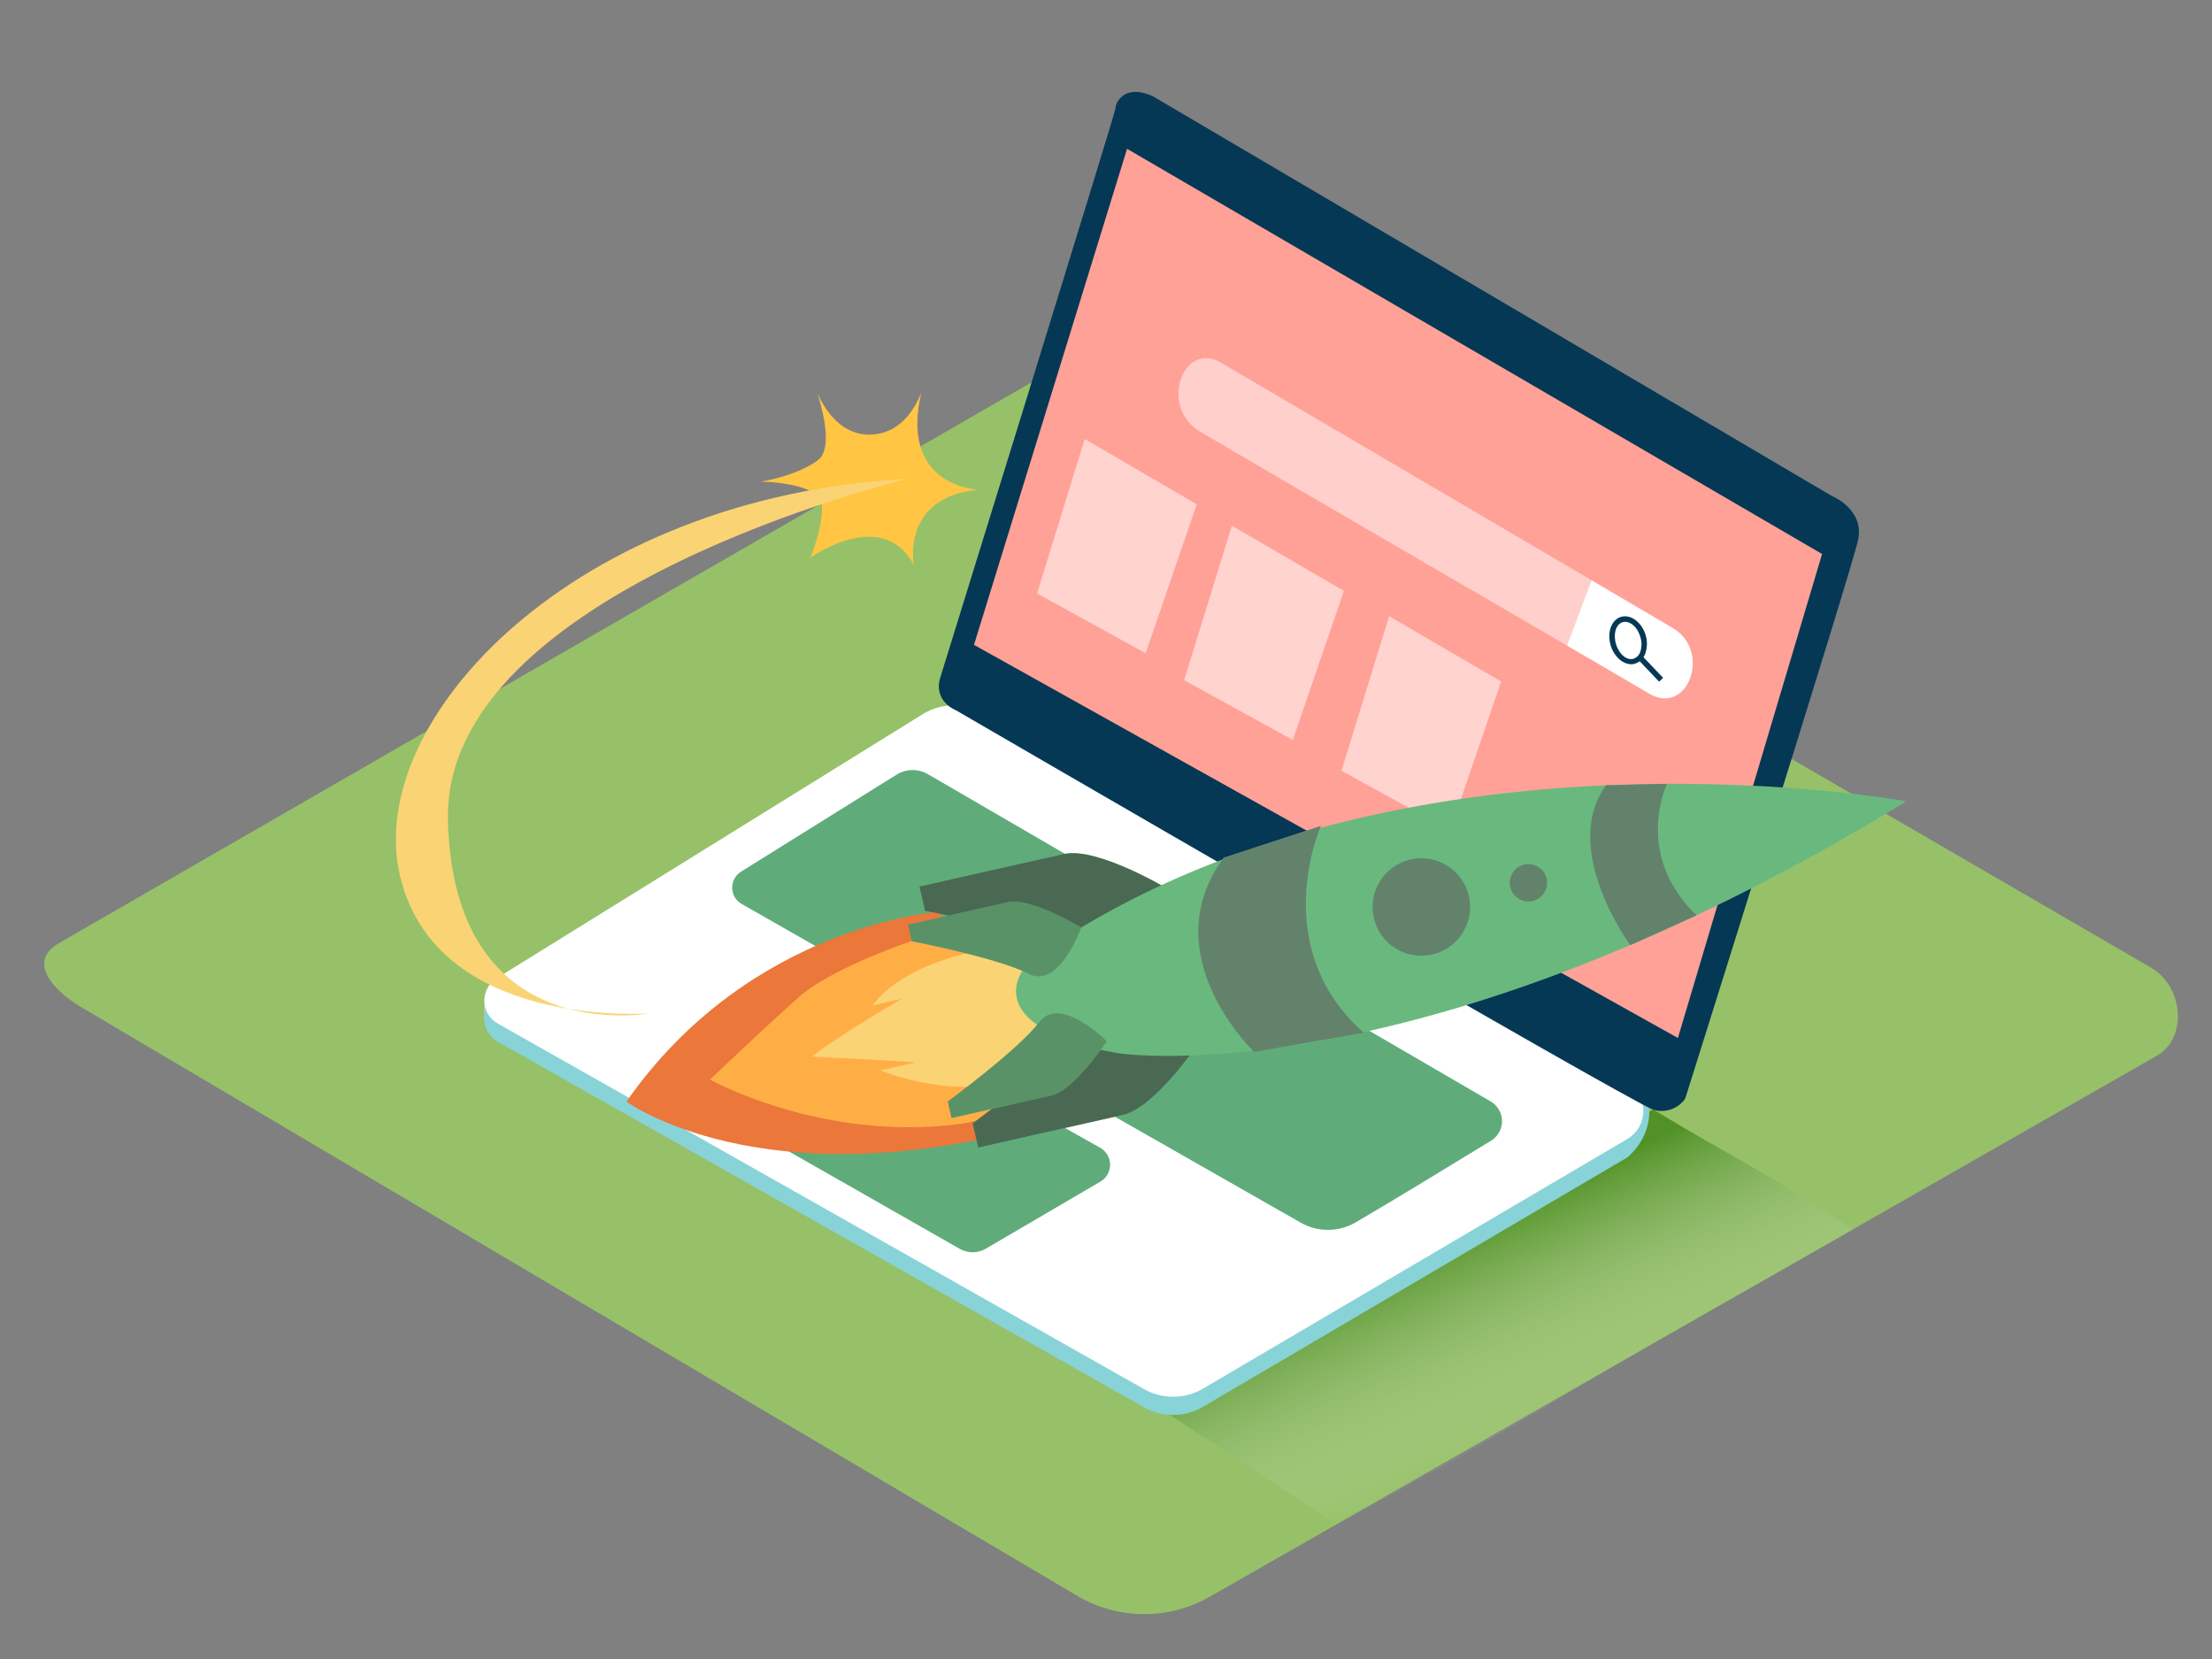 <svg width="500" height="375" viewBox="0 0 500 375" fill="none" xmlns="http://www.w3.org/2000/svg">
<rect x="0" y="0" width="500" height="375" fill="#808080" stroke="none"/>
<path d="M244.025 361.037L19.375 228.262C12.225 224.25 6.088 217.65 13.062 213.337L238.525 83.337C241.913 81.237 247.05 79.862 250.487 81.862L486.25 218.75C493.4 222.9 494.688 234.5 487.5 238.662L273.638 360.825C269.146 363.431 264.052 364.821 258.859 364.858C253.667 364.896 248.554 363.579 244.025 361.037Z" fill="#96C168"/>
<path style="mix-blend-mode:multiply" opacity="0.63" d="M358.662 312.425C378.662 300.362 398.562 289.587 418.762 277.987C398.912 264.575 388.875 260.15 373.675 250.762L259.112 316.325L302.087 344.6C321.012 334.737 340.375 323.487 358.662 312.425Z" fill="url(#paint0_linear_48_606)"/>
<path d="M109.475 225.587V230.512L111.975 233.575" fill="#ADCEE1"/>
<path d="M208.563 165.55L112.313 225.212C111.431 225.757 110.707 226.522 110.211 227.432C109.716 228.342 109.465 229.365 109.486 230.401C109.506 231.437 109.796 232.449 110.326 233.339C110.857 234.229 111.611 234.965 112.513 235.475L258.587 318.1C260.629 319.254 262.938 319.852 265.284 319.832C267.629 319.812 269.928 319.176 271.95 317.987L367.775 261.662C374.737 255.937 374.212 245.175 367.775 244.725L222.5 165.312C220.372 164.088 217.953 163.464 215.498 163.506C213.044 163.547 210.647 164.254 208.563 165.55Z" fill="#88D3D8"/>
<path d="M208.563 161.437L112.313 221.1C111.431 221.645 110.707 222.409 110.211 223.319C109.716 224.229 109.465 225.252 109.486 226.288C109.506 227.324 109.796 228.337 110.326 229.227C110.857 230.116 111.611 230.852 112.513 231.362L258.587 313.987C260.629 315.142 262.938 315.739 265.284 315.72C267.629 315.7 269.928 315.064 271.95 313.875L367.775 257.5C368.898 256.847 369.831 255.91 370.479 254.784C371.127 253.657 371.468 252.381 371.468 251.081C371.468 249.782 371.127 248.505 370.479 247.379C369.831 246.252 368.898 245.316 367.775 244.662L222.5 161.25C220.377 160.018 217.96 159.385 215.505 159.418C213.051 159.451 210.652 160.149 208.563 161.437Z" fill="white"/>
<path d="M212.5 153.287C212.5 153.287 252.5 24.262 252.213 24.262C251.925 24.262 253.463 18.525 260.6 21.762L414.013 112.075C414.013 112.075 421.513 115.087 420 122.075C418.488 129.062 380.925 248.325 380.925 248.325C380.139 249.458 379.013 250.311 377.709 250.761C376.405 251.21 374.992 251.233 373.675 250.825C369 249.375 216.075 160.55 216.075 160.55C216.075 160.55 210.988 158.587 212.5 153.287Z" fill="#053855"/>
<path d="M254.762 33.638L411.862 125.225L379.275 234.625L220.162 145.762L254.762 33.638Z" fill="#FFA197"/>
<path d="M202.65 175.112L167.5 197.037C166.878 197.427 166.367 197.971 166.018 198.616C165.668 199.261 165.492 199.986 165.506 200.72C165.519 201.454 165.723 202.172 166.097 202.803C166.47 203.435 167.001 203.959 167.638 204.325L293.963 276.337C295.85 277.426 297.99 277.998 300.169 277.998C302.347 277.998 304.488 277.426 306.375 276.337C314.5 271.6 328.475 263.075 337.038 257.837C337.802 257.371 338.432 256.715 338.866 255.932C339.299 255.149 339.522 254.266 339.512 253.371C339.502 252.476 339.259 251.599 338.808 250.826C338.357 250.053 337.712 249.411 336.938 248.962C311.35 234.062 228 185.587 209.75 175C208.668 174.371 207.436 174.049 206.184 174.068C204.933 174.088 203.711 174.449 202.65 175.112Z" fill="#69B97E"/>
<path d="M204.538 234.625L248.675 259.438C249.351 259.819 249.914 260.371 250.308 261.04C250.702 261.708 250.913 262.469 250.919 263.244C250.925 264.02 250.727 264.784 250.344 265.459C249.961 266.134 249.407 266.695 248.738 267.088L222.788 282.275C221.896 282.79 220.885 283.06 219.856 283.06C218.827 283.06 217.816 282.79 216.925 282.275L171.763 256.525C171.214 256.19 170.761 255.72 170.447 255.16C170.133 254.599 169.968 253.968 169.968 253.325C169.968 252.683 170.133 252.051 170.447 251.491C170.761 250.93 171.214 250.46 171.763 250.125L198.75 234.65C199.63 234.146 200.626 233.878 201.64 233.874C202.655 233.869 203.653 234.128 204.538 234.625Z" fill="#69B97E"/>
<path opacity="0.1" d="M202.65 175.112L167.5 197.037C166.878 197.427 166.367 197.971 166.018 198.616C165.668 199.261 165.492 199.986 165.506 200.72C165.519 201.454 165.723 202.172 166.097 202.803C166.47 203.435 167.001 203.959 167.638 204.325L293.963 276.337C295.85 277.426 297.99 277.998 300.169 277.998C302.347 277.998 304.488 277.426 306.375 276.337C314.5 271.6 328.475 263.075 337.038 257.837C337.802 257.371 338.432 256.715 338.866 255.932C339.299 255.149 339.522 254.266 339.512 253.371C339.502 252.476 339.259 251.599 338.808 250.826C338.357 250.053 337.712 249.411 336.938 248.962C311.35 234.062 228 185.587 209.75 175C208.668 174.371 207.436 174.049 206.184 174.068C204.933 174.088 203.711 174.449 202.65 175.112Z" fill="#053855"/>
<path opacity="0.1" d="M204.538 234.625L248.675 259.438C249.351 259.819 249.914 260.371 250.308 261.04C250.702 261.708 250.913 262.469 250.919 263.244C250.925 264.02 250.727 264.784 250.344 265.459C249.961 266.134 249.407 266.695 248.738 267.088L222.788 282.275C221.896 282.79 220.885 283.06 219.856 283.06C218.827 283.06 217.816 282.79 216.925 282.275L171.763 256.525C171.214 256.19 170.761 255.72 170.447 255.16C170.133 254.599 169.968 253.968 169.968 253.325C169.968 252.683 170.133 252.051 170.447 251.491C170.761 250.93 171.214 250.46 171.763 250.125L198.75 234.65C199.63 234.146 200.626 233.878 201.64 233.874C202.655 233.869 203.653 234.128 204.538 234.625Z" fill="#053855"/>
<path d="M221.063 110.675C221.063 110.675 203.225 110.075 208.25 88.75C206.6 92.85 203.25 98.025 196.875 98.237C190.5 98.45 186.75 93.237 184.788 88.95C186.413 94.162 188.05 101.762 184.788 104.1C179.663 107.762 171.963 108.862 171.963 108.862C171.963 108.862 185.713 109 185.813 114.362C185.913 119.725 183.138 126.1 183.138 126.1C183.138 126.1 199.45 114.338 206.588 127.738C206.588 127.725 203.5 112.5 221.063 110.675Z" fill="#FFC543"/>
<path d="M205.225 108.225C205.225 108.225 100 133.375 101.25 185.4C102.5 237.425 146.888 229.037 146.888 229.037C146.888 229.037 98.45 232.937 90.375 197.787C82.3 162.637 129.7 112.262 205.225 108.225Z" fill="#FAD374"/>
<g opacity="0.5">
<path d="M359.775 131.175L276.025 82C267.275 76.825 261.825 92.35 271.575 97.75C301.237 115.187 330.225 131.9 359.725 149.15L359.775 131.175Z" fill="white"/>
</g>
<path d="M378.125 141.963L359.775 131.175L354.238 145.925L372.788 156.788C381.588 161.95 386.925 147.125 378.125 141.963Z" fill="white"/>
<path d="M368.75 150.15C366.838 150.15 364.888 148.462 364.1 145.962C363.188 143.05 364.2 140.125 366.375 139.45C368.55 138.775 371.05 140.587 371.963 143.5C372.374 144.802 372.374 146.198 371.963 147.5C371.805 148.075 371.51 148.603 371.103 149.039C370.695 149.474 370.188 149.804 369.625 150C369.342 150.091 369.047 150.141 368.75 150.15ZM367.313 140.562C367.122 140.563 366.932 140.592 366.75 140.65C365.237 141.125 364.587 143.337 365.3 145.65C366.012 147.962 367.8 149.4 369.313 148.875C369.683 148.73 370.013 148.499 370.276 148.202C370.539 147.904 370.727 147.547 370.825 147.162C371.137 146.102 371.115 144.972 370.762 143.925C370.2 141.937 368.75 140.562 367.363 140.562H367.313Z" fill="#053855"/>
<path d="M371.148 148.195L370.243 149.057L375.027 154.081L375.932 153.219L371.148 148.195Z" fill="#053855"/>
<path opacity="0.53" d="M245.187 99.225L234.412 134.15L258.962 147.675L270.512 113.987L245.187 99.225Z" fill="white"/>
<path opacity="0.53" d="M278.45 118.825L267.662 153.737L292.225 167.262L303.775 133.575L278.45 118.825Z" fill="white"/>
<path opacity="0.53" d="M314 139.287L303.225 174.212L327.775 187.737L339.325 154.05L314 139.287Z" fill="white"/>
<path d="M212.5 206.087C212.5 206.087 169.725 208.75 141.6 249C141.6 249 171.925 271.375 233.787 254.65" fill="#EB773A"/>
<path d="M209.588 211.5C209.588 211.5 188.888 218 180.5 225.45C172.113 232.9 160.5 244.037 160.5 244.037C160.5 244.037 185.388 257.988 216.513 254.125C247.638 250.263 237.113 211.925 209.588 211.5Z" fill="#FFAE46"/>
<path d="M226.25 213.5C224.675 214.587 205.65 216.237 197.225 227.25L203.862 225.75C203.862 225.75 190.112 233.7 183.475 238.838C183.475 238.838 207.675 240 206.812 240.187L199.025 241.938C199.025 241.938 214.75 248.687 229.637 244.025C244.525 239.362 237.5 216.25 237.5 216.25L226.25 213.5Z" fill="#FAD374"/>
<path d="M272.05 234.175C272.05 234.175 261.488 250.312 253.788 252.025C246.088 253.737 221.113 259.387 221.113 259.387L219.863 253.912C219.863 253.912 243.063 236.9 249.863 227.85C256.663 218.8 272.05 234.175 272.05 234.175Z" fill="#69B97E"/>
<path opacity="0.61" d="M272.05 234.175C272.05 234.175 261.488 250.312 253.788 252.025C246.088 253.737 221.113 259.387 221.113 259.387L219.863 253.912C219.863 253.912 243.063 236.9 249.863 227.85C256.663 218.8 272.05 234.175 272.05 234.175Z" fill="#363636"/>
<path d="M264.663 201.337C264.663 201.337 248.2 191.337 240.513 193.037C232.825 194.737 207.838 200.4 207.838 200.4L209.088 205.875C209.088 205.875 237.35 211.3 247.413 216.537C257.475 221.775 264.663 201.337 264.663 201.337Z" fill="#69B97E"/>
<path opacity="0.61" d="M264.663 201.337C264.663 201.337 248.2 191.337 240.513 193.037C232.825 194.737 207.838 200.4 207.838 200.4L209.088 205.875C209.088 205.875 237.35 211.3 247.413 216.537C257.475 221.775 264.663 201.337 264.663 201.337Z" fill="#363636"/>
<path d="M361.613 210.25C369.494 205.144 376.73 199.105 383.163 192.262C383.163 192.262 372.988 187.775 355.8 185.387C353.488 193.675 356.85 202.637 361.613 210.25Z" fill="#69B97E"/>
<path d="M306.784 223.063C313.25 221.606 317.148 214.468 315.493 207.121C313.837 199.773 307.253 194.998 300.788 196.455C294.323 197.912 290.424 205.05 292.08 212.397C293.736 219.745 300.319 224.52 306.784 223.063Z" fill="#69B97E"/>
<path d="M430.9 181.137C430.9 181.137 324.762 161.487 244.375 209.662C244.375 209.662 227.425 216.6 229.9 225.912C232.375 235.225 253.087 238.112 253.087 238.112C253.087 238.112 321.087 248.362 430.9 181.137Z" fill="#69B97E"/>
<path d="M244.387 209.663C244.387 209.663 233.038 202.738 227.75 203.938L205.25 209.013L206.1 212.763C206.1 212.763 225.575 216.513 232.5 220.113C239.425 223.713 244.387 209.663 244.387 209.663Z" fill="#69B97E"/>
<path d="M250.175 235.35C250.175 235.35 242.888 246.475 237.588 247.65L215.088 252.725L214.238 248.975C214.238 248.975 230.225 237.25 234.938 231.013C239.65 224.775 250.175 235.35 250.175 235.35Z" fill="#69B97E"/>
<path opacity="0.29" d="M244.387 209.663C244.387 209.663 233.038 202.738 227.75 203.938L205.25 209.013L206.1 212.763C206.1 212.763 225.575 216.513 232.5 220.113C239.425 223.713 244.387 209.663 244.387 209.663Z" fill="#363636"/>
<path opacity="0.29" d="M250.175 235.35C250.175 235.35 242.888 246.475 237.588 247.65L215.088 252.725L214.238 248.975C214.238 248.975 230.225 237.25 234.938 231.013C239.65 224.775 250.175 235.35 250.175 235.35Z" fill="#363636"/>
<path d="M376.8 177.175C376.8 177.175 369.138 193.15 383.488 206.888L368.488 213.638C368.488 213.638 352.5 191.838 363.038 177.5L376.8 177.175Z" fill="#69B97E"/>
<path d="M298.575 186.7C298.575 186.7 286.35 214.087 308.287 233.45L283.487 237.775C283.487 237.775 260.462 215.862 276.6 193.887L298.575 186.7Z" fill="#69B97E"/>
<path d="M346.415 203.675C348.691 203.162 350.121 200.901 349.608 198.625C349.095 196.348 346.834 194.919 344.557 195.432C342.281 195.945 340.851 198.206 341.364 200.482C341.877 202.759 344.139 204.188 346.415 203.675Z" fill="#69B97E"/>
<path d="M323.703 215.77C329.643 214.432 333.373 208.531 332.034 202.591C330.696 196.651 324.795 192.921 318.855 194.26C312.915 195.598 309.185 201.499 310.524 207.439C311.862 213.379 317.763 217.109 323.703 215.77Z" fill="#69B97E"/>
<path opacity="0.61" d="M376.8 177.175C376.8 177.175 369.138 193.15 383.488 206.888L368.488 213.638C368.488 213.638 352.5 191.838 363.038 177.5L376.8 177.175Z" fill="#606060"/>
<path opacity="0.61" d="M298.575 186.7C298.575 186.7 286.35 214.087 308.287 233.45L283.487 237.775C283.487 237.775 260.462 215.862 276.6 193.887L298.575 186.7Z" fill="#606060"/>
<path opacity="0.61" d="M346.415 203.675C348.691 203.162 350.121 200.901 349.608 198.625C349.095 196.348 346.834 194.919 344.557 195.432C342.281 195.945 340.851 198.206 341.364 200.482C341.877 202.759 344.139 204.188 346.415 203.675Z" fill="#606060"/>
<path opacity="0.61" d="M323.703 215.77C329.643 214.432 333.373 208.531 332.034 202.591C330.696 196.651 324.795 192.921 318.855 194.26C312.915 195.598 309.185 201.499 310.524 207.439C311.862 213.379 317.763 217.109 323.703 215.77Z" fill="#606060"/>
<defs>
<linearGradient id="paint0_linear_48_606" x1="351.425" y1="324.987" x2="329.875" y2="276.95" gradientUnits="userSpaceOnUse">
<stop stop-color="white" stop-opacity="0"/>
<stop offset="1" stop-color="#297600"/>
</linearGradient>
</defs>
</svg>

